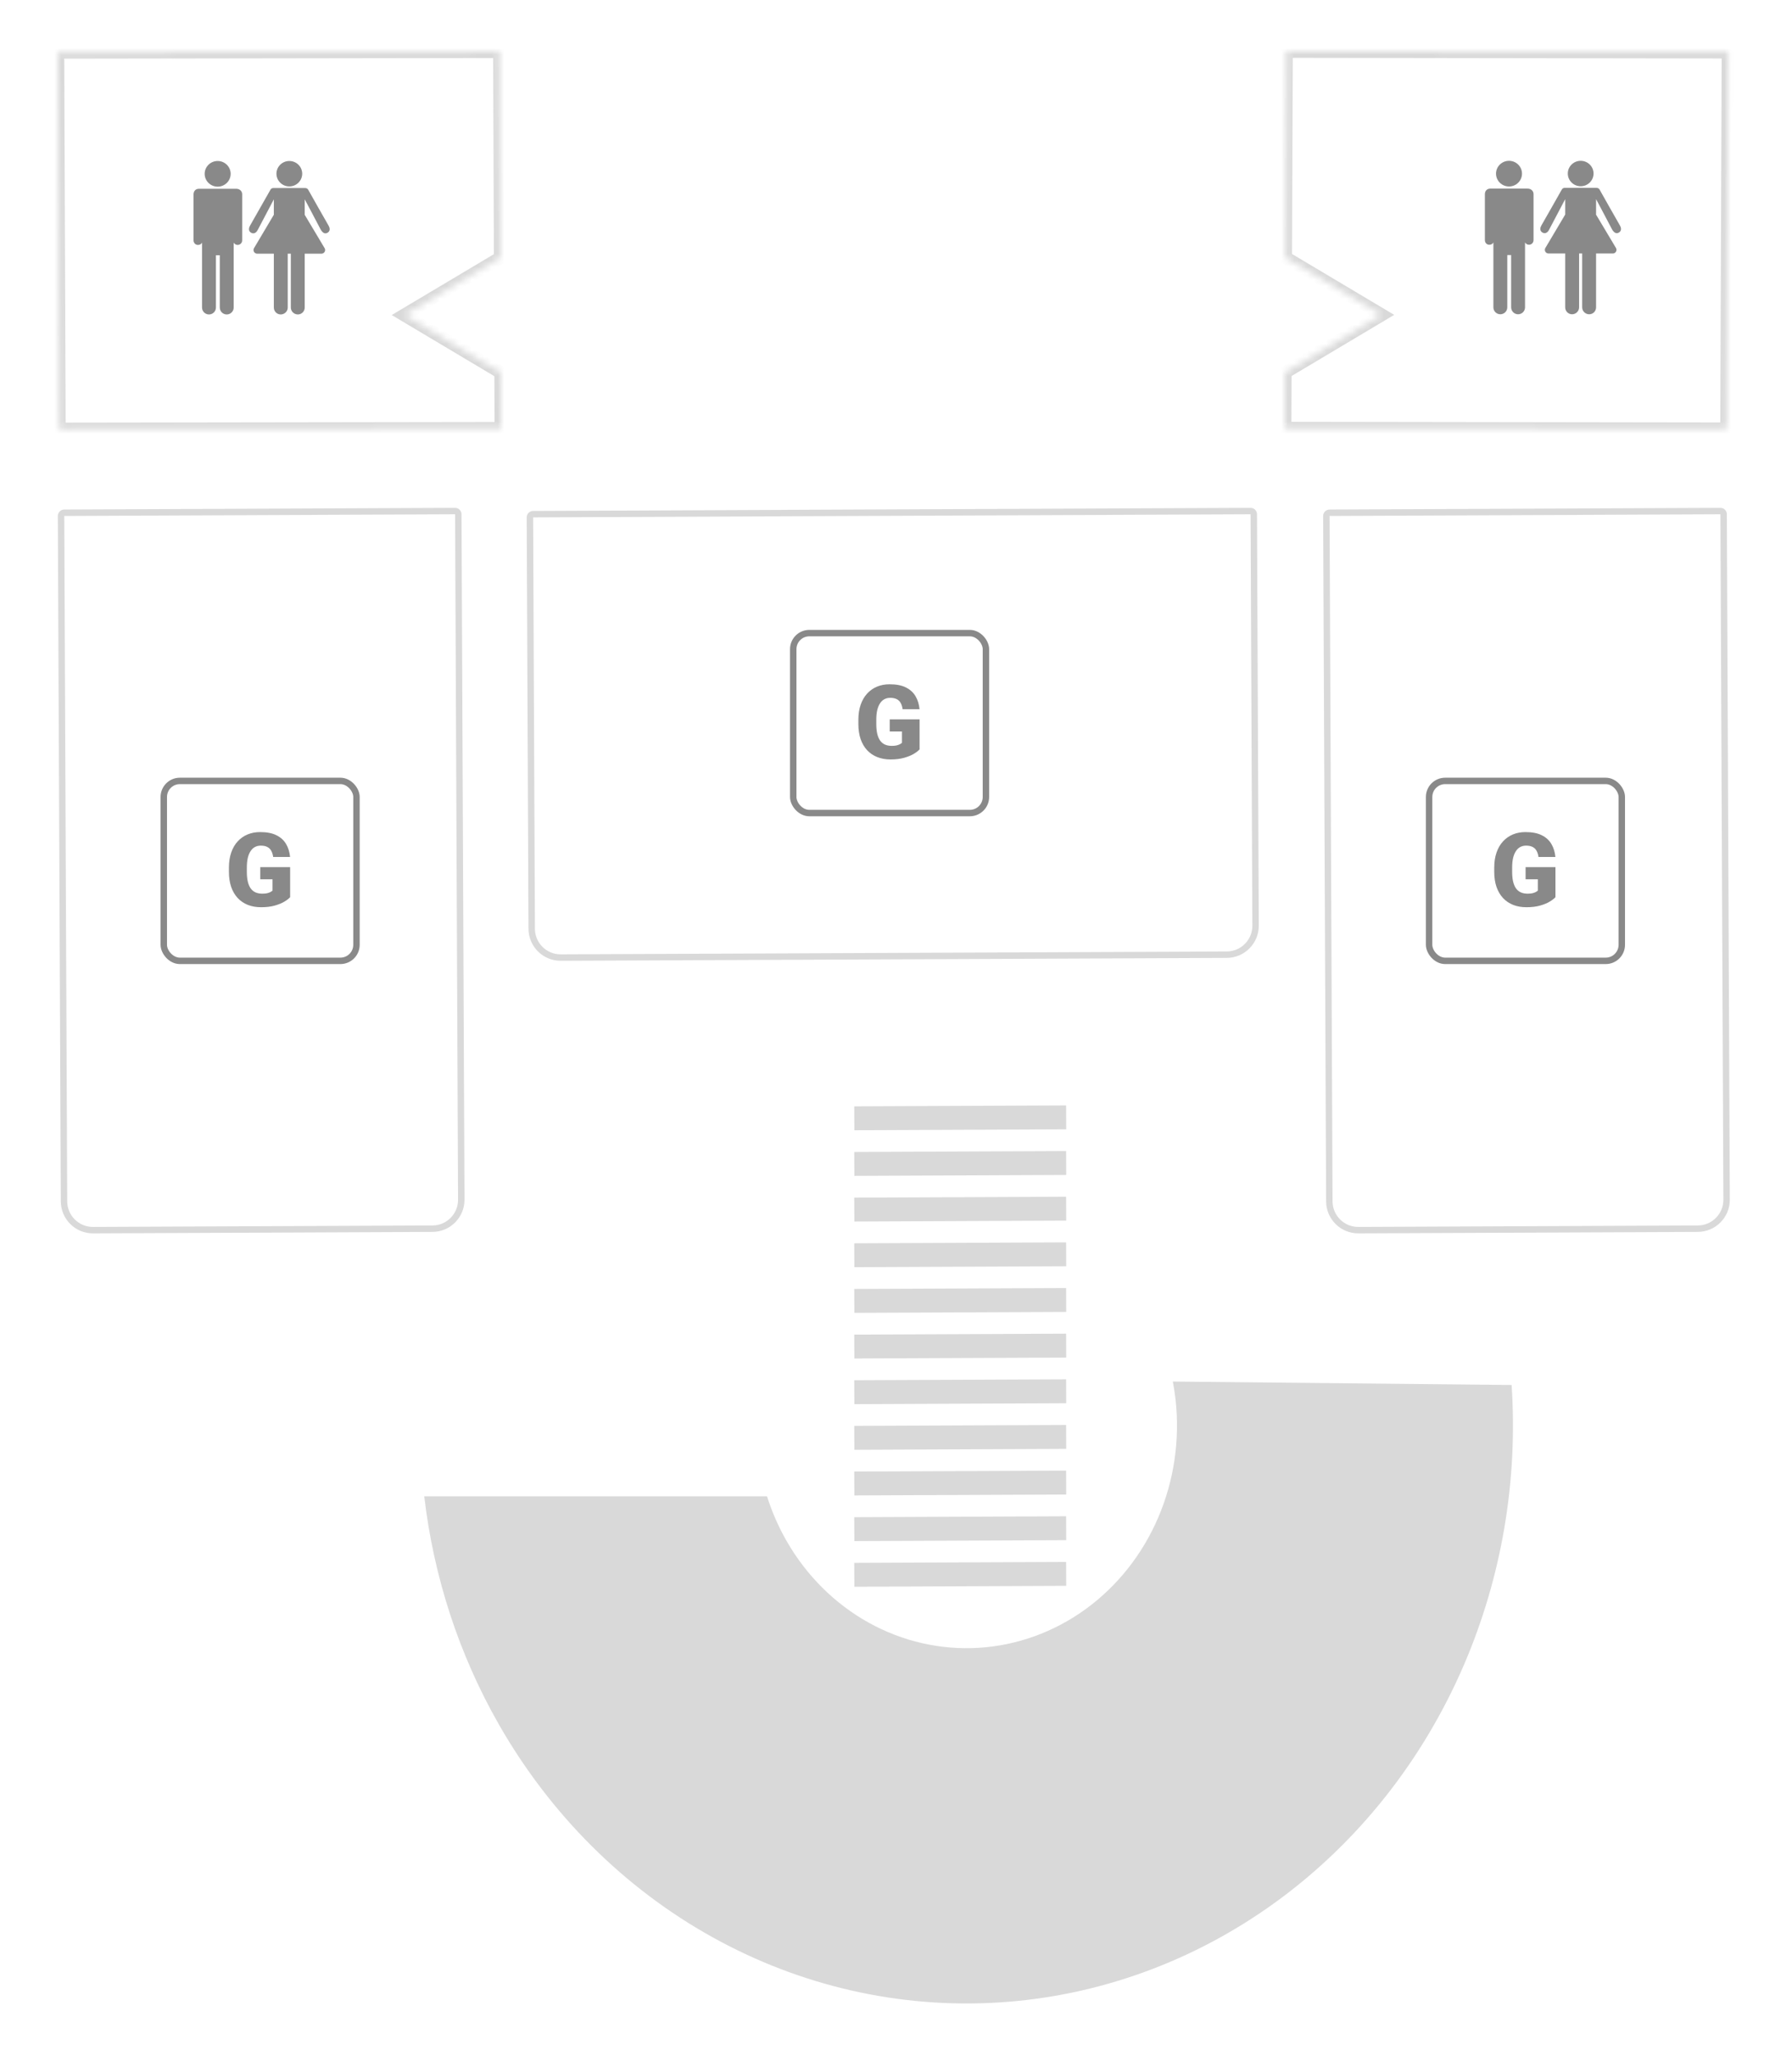 <svg width="279" height="320" viewBox="0 0 279 320" fill="none" xmlns="http://www.w3.org/2000/svg">
<path fill-rule="evenodd" clip-rule="evenodd" d="M122.444 239.773C121.193 237.583 120.18 235.263 119.418 232.859H66.053C67.513 245.387 71.458 257.493 77.674 268.368C85.685 282.382 97.165 293.818 110.874 301.442C124.583 309.066 140.001 312.588 155.466 311.629C170.93 310.671 185.853 305.267 198.625 296.001C211.397 286.735 221.533 273.958 227.94 259.05C233.805 245.403 236.341 230.443 235.346 215.535L182.598 215C182.777 215.936 182.92 216.882 183.026 217.835C183.719 224.098 182.782 230.443 180.315 236.184C177.847 241.926 173.944 246.846 169.025 250.415C164.106 253.983 158.359 256.064 152.403 256.434C146.448 256.803 140.51 255.446 135.23 252.51C129.951 249.574 125.53 245.17 122.444 239.773Z" fill="#D9D9D9"/>
<mask id="path-2-inside-1_1346_7" fill="white">
<path fill-rule="evenodd" clip-rule="evenodd" d="M77.967 57.974L62.945 49.027L77.9 40.121L77.778 8.028L9 8.126L9.222 66.769L78 66.671L77.967 57.974Z"/>
</mask>
<path d="M62.945 49.027L62.433 49.886L60.99 49.027L62.433 48.168L62.945 49.027ZM77.967 57.974L78.479 57.115L78.965 57.404L78.967 57.97L77.967 57.974ZM77.9 40.121L78.9 40.117L78.902 40.688L78.411 40.98L77.9 40.121ZM77.778 8.028L77.777 7.028L78.774 7.026L78.778 8.024L77.778 8.028ZM9 8.126L8 8.13L7.996 7.127L8.999 7.126L9 8.126ZM9.222 66.769L9.223 67.769L8.226 67.771L8.222 66.773L9.222 66.769ZM78 66.671L79 66.667L79.004 67.67L78.001 67.671L78 66.671ZM63.456 48.168L78.479 57.115L77.455 58.833L62.433 49.886L63.456 48.168ZM78.411 40.98L63.456 49.886L62.433 48.168L77.388 39.262L78.411 40.98ZM76.9 40.125L76.778 8.031L78.778 8.024L78.9 40.117L76.9 40.125ZM77.779 9.028L9.001 9.126L8.999 7.126L77.777 7.028L77.779 9.028ZM10 8.122L10.222 66.766L8.222 66.773L8 8.13L10 8.122ZM9.221 65.769L77.999 65.671L78.001 67.671L9.223 67.769L9.221 65.769ZM77 66.675L76.967 57.978L78.967 57.97L79 66.667L77 66.675Z" fill="#D9D9D9" mask="url(#path-2-inside-1_1346_7)"/>
<mask id="path-4-inside-2_1346_7" fill="white">
<path fill-rule="evenodd" clip-rule="evenodd" d="M200.086 57.948L215.11 49L200.153 40.092L200.275 8L269.053 8.099L268.831 66.742L200.053 66.644L200.086 57.948Z"/>
</mask>
<path d="M215.11 49L215.622 49.859L217.064 49L215.622 48.141L215.11 49ZM200.086 57.948L199.574 57.089L199.088 57.378L199.086 57.944L200.086 57.948ZM200.153 40.092L199.153 40.089L199.151 40.659L199.642 40.952L200.153 40.092ZM200.275 8L200.276 7L199.279 6.999L199.275 7.996L200.275 8ZM269.053 8.099L270.053 8.102L270.057 7.1L269.054 7.099L269.053 8.099ZM268.831 66.742L268.829 67.742L269.827 67.744L269.831 66.746L268.831 66.742ZM200.053 66.644L199.053 66.64L199.049 67.642L200.051 67.644L200.053 66.644ZM214.598 48.141L199.574 57.089L200.597 58.807L215.622 49.859L214.598 48.141ZM199.642 40.952L214.598 49.859L215.622 48.141L200.665 39.233L199.642 40.952ZM201.153 40.096L201.275 8.004L199.275 7.996L199.153 40.089L201.153 40.096ZM200.273 9L269.051 9.099L269.054 7.099L200.276 7L200.273 9ZM268.053 8.095L267.831 66.738L269.831 66.746L270.053 8.102L268.053 8.095ZM268.832 65.742L200.054 65.644L200.051 67.644L268.829 67.742L268.832 65.742ZM201.053 66.648L201.086 57.952L199.086 57.944L199.053 66.64L201.053 66.648Z" fill="#D9D9D9" mask="url(#path-4-inside-2_1346_7)"/>
<path d="M33.888 29.047C35.005 29.047 35.911 28.154 35.911 27.051C35.911 25.948 35.005 25.055 33.888 25.055C32.771 25.055 31.865 25.948 31.865 27.051C31.865 28.154 32.771 29.047 33.888 29.047Z" fill="#898989"/>
<path d="M36.796 29.381H30.957C30.459 29.381 30.133 29.746 30.133 30.244V32.003V37.396C30.133 37.794 30.416 38.117 30.814 38.117C31.13 38.117 31.335 37.987 31.455 37.754L31.455 47.854C31.455 48.452 31.94 48.936 32.537 48.936C33.135 48.936 33.619 48.452 33.619 47.854V39.719H34.22V47.854C34.22 48.452 34.704 48.936 35.302 48.936C35.899 48.936 36.384 48.452 36.384 47.854V37.754C36.504 37.971 36.729 38.117 36.997 38.117C37.395 38.117 37.706 37.794 37.706 37.396V30.244C37.706 29.708 37.282 29.381 36.796 29.381Z" fill="#898989"/>
<path d="M45.046 29.012C46.153 29.012 47.05 28.126 47.05 27.033C47.05 25.941 46.153 25.055 45.046 25.055C43.938 25.055 43.041 25.941 43.041 27.033C43.041 28.126 43.938 29.012 45.046 29.012Z" fill="#898989"/>
<path d="M47.443 31.02C47.443 31.02 49.318 34.538 49.93 35.724C50.074 36.004 50.353 36.303 50.638 36.313C50.821 36.319 51.005 36.243 51.145 36.104C51.424 35.825 51.344 35.436 51.145 35.093C50.344 33.715 48.78 30.936 47.991 29.535C47.906 29.385 47.765 29.26 47.457 29.26C47.313 29.26 43.81 29.26 42.582 29.26C42.39 29.26 42.211 29.343 42.121 29.501C41.328 30.898 39.724 33.737 38.944 35.088C38.746 35.429 38.665 35.822 38.944 36.101C39.083 36.24 39.266 36.309 39.449 36.312C39.69 36.315 39.943 36.131 40.1 35.832C40.794 34.506 42.635 31.019 42.635 31.019V33.418L39.548 38.618C39.443 38.794 39.441 39.012 39.542 39.19C39.644 39.368 39.833 39.478 40.037 39.478H42.635V47.863C42.635 48.455 43.114 48.935 43.706 48.935C44.298 48.935 44.799 48.455 44.799 47.863V39.478H45.28V47.863C45.28 48.455 45.78 48.935 46.373 48.935C46.965 48.935 47.443 48.455 47.443 47.863V39.478H50.05C50.255 39.478 50.444 39.368 50.545 39.189C50.646 39.011 50.644 38.792 50.539 38.616L47.464 33.467H47.443V31.02H47.443Z" fill="#898989"/>
<path d="M234.941 29.02C236.058 29.02 236.963 28.126 236.963 27.024C236.963 25.921 236.058 25.027 234.941 25.027C233.824 25.027 232.918 25.921 232.918 27.024C232.918 28.126 233.824 29.02 234.941 29.02Z" fill="#898989"/>
<path d="M237.849 29.354H232.01C231.511 29.354 231.186 29.718 231.186 30.217V31.976V37.368C231.186 37.767 231.469 38.09 231.867 38.09C232.183 38.09 232.388 37.959 232.508 37.727V47.827C232.508 48.424 232.992 48.908 233.59 48.908C234.187 48.908 234.672 48.424 234.672 47.827V39.692H235.273V47.827C235.273 48.424 235.757 48.909 236.355 48.909C236.952 48.909 237.436 48.424 237.436 47.827V37.727C237.557 37.943 237.782 38.09 238.05 38.09C238.448 38.09 238.759 37.767 238.759 37.369V30.217C238.759 29.681 238.335 29.354 237.849 29.354Z" fill="#898989"/>
<path d="M246.098 28.984C247.205 28.984 248.103 28.098 248.103 27.006C248.103 25.913 247.205 25.027 246.098 25.027C244.991 25.027 244.094 25.913 244.094 27.006C244.094 28.098 244.991 28.984 246.098 28.984Z" fill="#898989"/>
<path d="M248.496 30.992C248.496 30.992 250.371 34.51 250.983 35.697C251.127 35.977 251.406 36.276 251.691 36.286C251.874 36.292 252.058 36.216 252.198 36.076C252.477 35.797 252.396 35.408 252.197 35.066C251.397 33.688 249.833 30.909 249.044 29.508C248.959 29.357 248.818 29.232 248.509 29.232C248.365 29.232 244.863 29.232 243.635 29.232C243.443 29.232 243.264 29.316 243.174 29.473C242.38 30.87 240.777 33.71 239.996 35.06C239.799 35.402 239.717 35.794 239.996 36.074C240.136 36.213 240.319 36.282 240.502 36.285C240.743 36.288 240.996 36.104 241.152 35.805C241.847 34.478 243.688 30.992 243.688 30.992V33.39L240.6 38.59C240.496 38.766 240.494 38.985 240.595 39.163C240.696 39.341 240.885 39.45 241.09 39.45H243.688V47.836C243.688 48.428 244.166 48.908 244.759 48.908C245.351 48.908 245.852 48.428 245.852 47.836V39.45H246.332V47.836C246.332 48.428 246.833 48.908 247.425 48.908C248.017 48.908 248.496 48.428 248.496 47.836V39.45H251.103C251.308 39.45 251.497 39.34 251.598 39.162C251.699 38.984 251.697 38.765 251.592 38.589L248.516 33.44H248.496V30.992H248.496Z" fill="#898989"/>
<path d="M82.504 80.517C82.503 80.241 82.726 80.016 83.002 80.015L194.702 79.532C194.978 79.53 195.203 79.753 195.204 80.029L195.481 144.049C195.492 146.535 193.486 148.558 191.001 148.569L87.301 149.018C84.816 149.028 82.792 147.022 82.781 144.537L82.504 80.517Z" stroke="#D9D9D9"/>
<path d="M143.172 111.949V116.621C142.979 116.835 142.682 117.064 142.281 117.309C141.885 117.548 141.385 117.754 140.781 117.926C140.177 118.098 139.466 118.184 138.648 118.184C137.893 118.184 137.208 118.064 136.594 117.824C135.979 117.579 135.451 117.223 135.008 116.754C134.57 116.28 134.232 115.702 133.992 115.02C133.758 114.332 133.641 113.546 133.641 112.66V112.027C133.641 111.142 133.76 110.355 134 109.668C134.24 108.98 134.576 108.402 135.008 107.934C135.445 107.46 135.958 107.1 136.547 106.855C137.141 106.611 137.792 106.488 138.5 106.488C139.547 106.488 140.398 106.655 141.055 106.988C141.711 107.316 142.208 107.772 142.547 108.355C142.885 108.934 143.091 109.603 143.164 110.363H140.531C140.479 109.988 140.38 109.671 140.234 109.41C140.094 109.145 139.891 108.944 139.625 108.809C139.359 108.668 139.016 108.598 138.594 108.598C138.266 108.598 137.966 108.668 137.695 108.809C137.43 108.949 137.203 109.163 137.016 109.449C136.828 109.73 136.682 110.085 136.578 110.512C136.479 110.939 136.43 111.439 136.43 112.012V112.66C136.43 113.228 136.477 113.725 136.57 114.152C136.669 114.579 136.815 114.936 137.008 115.223C137.206 115.504 137.456 115.717 137.758 115.863C138.065 116.004 138.427 116.074 138.844 116.074C139.135 116.074 139.385 116.051 139.594 116.004C139.802 115.952 139.974 115.889 140.109 115.816C140.25 115.738 140.357 115.665 140.43 115.598V113.832H138.523V111.949H143.172Z" fill="#898989"/>
<rect x="123.5" y="98.527" width="30" height="28" rx="2.5" stroke="#898989"/>
<path d="M9.504 80.298C9.503 80.022 9.726 79.797 10.002 79.796L70.853 79.532C71.129 79.531 71.354 79.754 71.355 80.03L71.817 186.69C71.828 189.175 69.822 191.199 67.337 191.209L14.486 191.438C12 191.449 9.977 189.443 9.966 186.958L9.504 80.298Z" stroke="#D9D9D9"/>
<path d="M45.172 134.95V139.622C44.979 139.836 44.682 140.065 44.281 140.31C43.885 140.549 43.385 140.755 42.781 140.927C42.177 141.099 41.466 141.185 40.648 141.185C39.893 141.185 39.208 141.065 38.594 140.825C37.979 140.58 37.45 140.224 37.008 139.755C36.57 139.281 36.232 138.703 35.992 138.021C35.758 137.333 35.641 136.547 35.641 135.661V135.028C35.641 134.143 35.76 133.356 36 132.669C36.24 131.981 36.575 131.403 37.008 130.935C37.445 130.461 37.958 130.101 38.547 129.856C39.141 129.612 39.792 129.489 40.5 129.489C41.547 129.489 42.398 129.656 43.055 129.989C43.711 130.317 44.208 130.773 44.547 131.356C44.885 131.935 45.091 132.604 45.164 133.364H42.531C42.479 132.989 42.38 132.672 42.234 132.411C42.094 132.146 41.891 131.945 41.625 131.81C41.359 131.669 41.016 131.599 40.594 131.599C40.266 131.599 39.966 131.669 39.695 131.81C39.43 131.95 39.203 132.164 39.016 132.45C38.828 132.731 38.682 133.086 38.578 133.513C38.479 133.94 38.43 134.44 38.43 135.013V135.661C38.43 136.229 38.477 136.726 38.57 137.153C38.669 137.58 38.815 137.937 39.008 138.224C39.206 138.505 39.456 138.718 39.758 138.864C40.065 139.005 40.427 139.075 40.844 139.075C41.135 139.075 41.385 139.052 41.594 139.005C41.802 138.953 41.974 138.89 42.109 138.817C42.25 138.739 42.357 138.666 42.43 138.599V136.833H40.523V134.95H45.172Z" fill="#898989"/>
<rect x="25.5" y="121.528" width="30" height="28" rx="2.5" stroke="#898989"/>
<path d="M206.504 80.298C206.503 80.022 206.726 79.797 207.002 79.796L267.853 79.532C268.129 79.531 268.354 79.754 268.355 80.03L268.817 186.69C268.828 189.175 266.822 191.199 264.336 191.209L211.486 191.438C209 191.449 206.977 189.443 206.966 186.958L206.504 80.298Z" stroke="#D9D9D9"/>
<path d="M242.172 134.95V139.622C241.979 139.836 241.682 140.065 241.281 140.31C240.885 140.549 240.385 140.755 239.781 140.927C239.177 141.099 238.466 141.185 237.648 141.185C236.893 141.185 236.208 141.065 235.594 140.825C234.979 140.58 234.451 140.224 234.008 139.755C233.57 139.281 233.232 138.703 232.992 138.021C232.758 137.333 232.641 136.547 232.641 135.661V135.028C232.641 134.143 232.76 133.356 233 132.669C233.24 131.981 233.576 131.403 234.008 130.935C234.445 130.461 234.958 130.101 235.547 129.856C236.141 129.612 236.792 129.489 237.5 129.489C238.547 129.489 239.398 129.656 240.055 129.989C240.711 130.317 241.208 130.773 241.547 131.356C241.885 131.935 242.091 132.604 242.164 133.364H239.531C239.479 132.989 239.38 132.672 239.234 132.411C239.094 132.146 238.891 131.945 238.625 131.81C238.359 131.669 238.016 131.599 237.594 131.599C237.266 131.599 236.966 131.669 236.695 131.81C236.43 131.95 236.203 132.164 236.016 132.45C235.828 132.731 235.682 133.086 235.578 133.513C235.479 133.94 235.43 134.44 235.43 135.013V135.661C235.43 136.229 235.477 136.726 235.57 137.153C235.669 137.58 235.815 137.937 236.008 138.224C236.206 138.505 236.456 138.718 236.758 138.864C237.065 139.005 237.427 139.075 237.844 139.075C238.135 139.075 238.385 139.052 238.594 139.005C238.802 138.953 238.974 138.89 239.109 138.817C239.25 138.739 239.357 138.666 239.43 138.599V136.833H237.523V134.95H242.172Z" fill="#898989"/>
<rect x="222.5" y="121.528" width="30" height="28" rx="2.5" stroke="#898989"/>
<rect x="133" y="172.17" width="32.984" height="3.718" transform="rotate(-0.248 133 172.17)" fill="#D9D9D9"/>
<rect x="133" y="179.273" width="32.984" height="3.718" transform="rotate(-0.248 133 179.273)" fill="#D9D9D9"/>
<rect x="133" y="186.379" width="32.984" height="3.718" transform="rotate(-0.248 133 186.379)" fill="#D9D9D9"/>
<rect x="133" y="193.482" width="32.984" height="3.718" transform="rotate(-0.248 133 193.482)" fill="#D9D9D9"/>
<rect x="133" y="200.588" width="32.984" height="3.718" transform="rotate(-0.248 133 200.588)" fill="#D9D9D9"/>
<rect x="133" y="207.691" width="32.984" height="3.718" transform="rotate(-0.248 133 207.691)" fill="#D9D9D9"/>
<rect x="133" y="214.795" width="32.984" height="3.718" transform="rotate(-0.248 133 214.795)" fill="#D9D9D9"/>
<rect x="133" y="221.9" width="32.984" height="3.718" transform="rotate(-0.248 133 221.9)" fill="#D9D9D9"/>
<rect x="133" y="229.004" width="32.984" height="3.718" transform="rotate(-0.248 133 229.004)" fill="#D9D9D9"/>
<rect x="133" y="236.109" width="32.984" height="3.718" transform="rotate(-0.248 133 236.109)" fill="#D9D9D9"/>
<rect x="133" y="243.213" width="32.984" height="3.718" transform="rotate(-0.248 133 243.213)" fill="#D9D9D9"/>
</svg>
